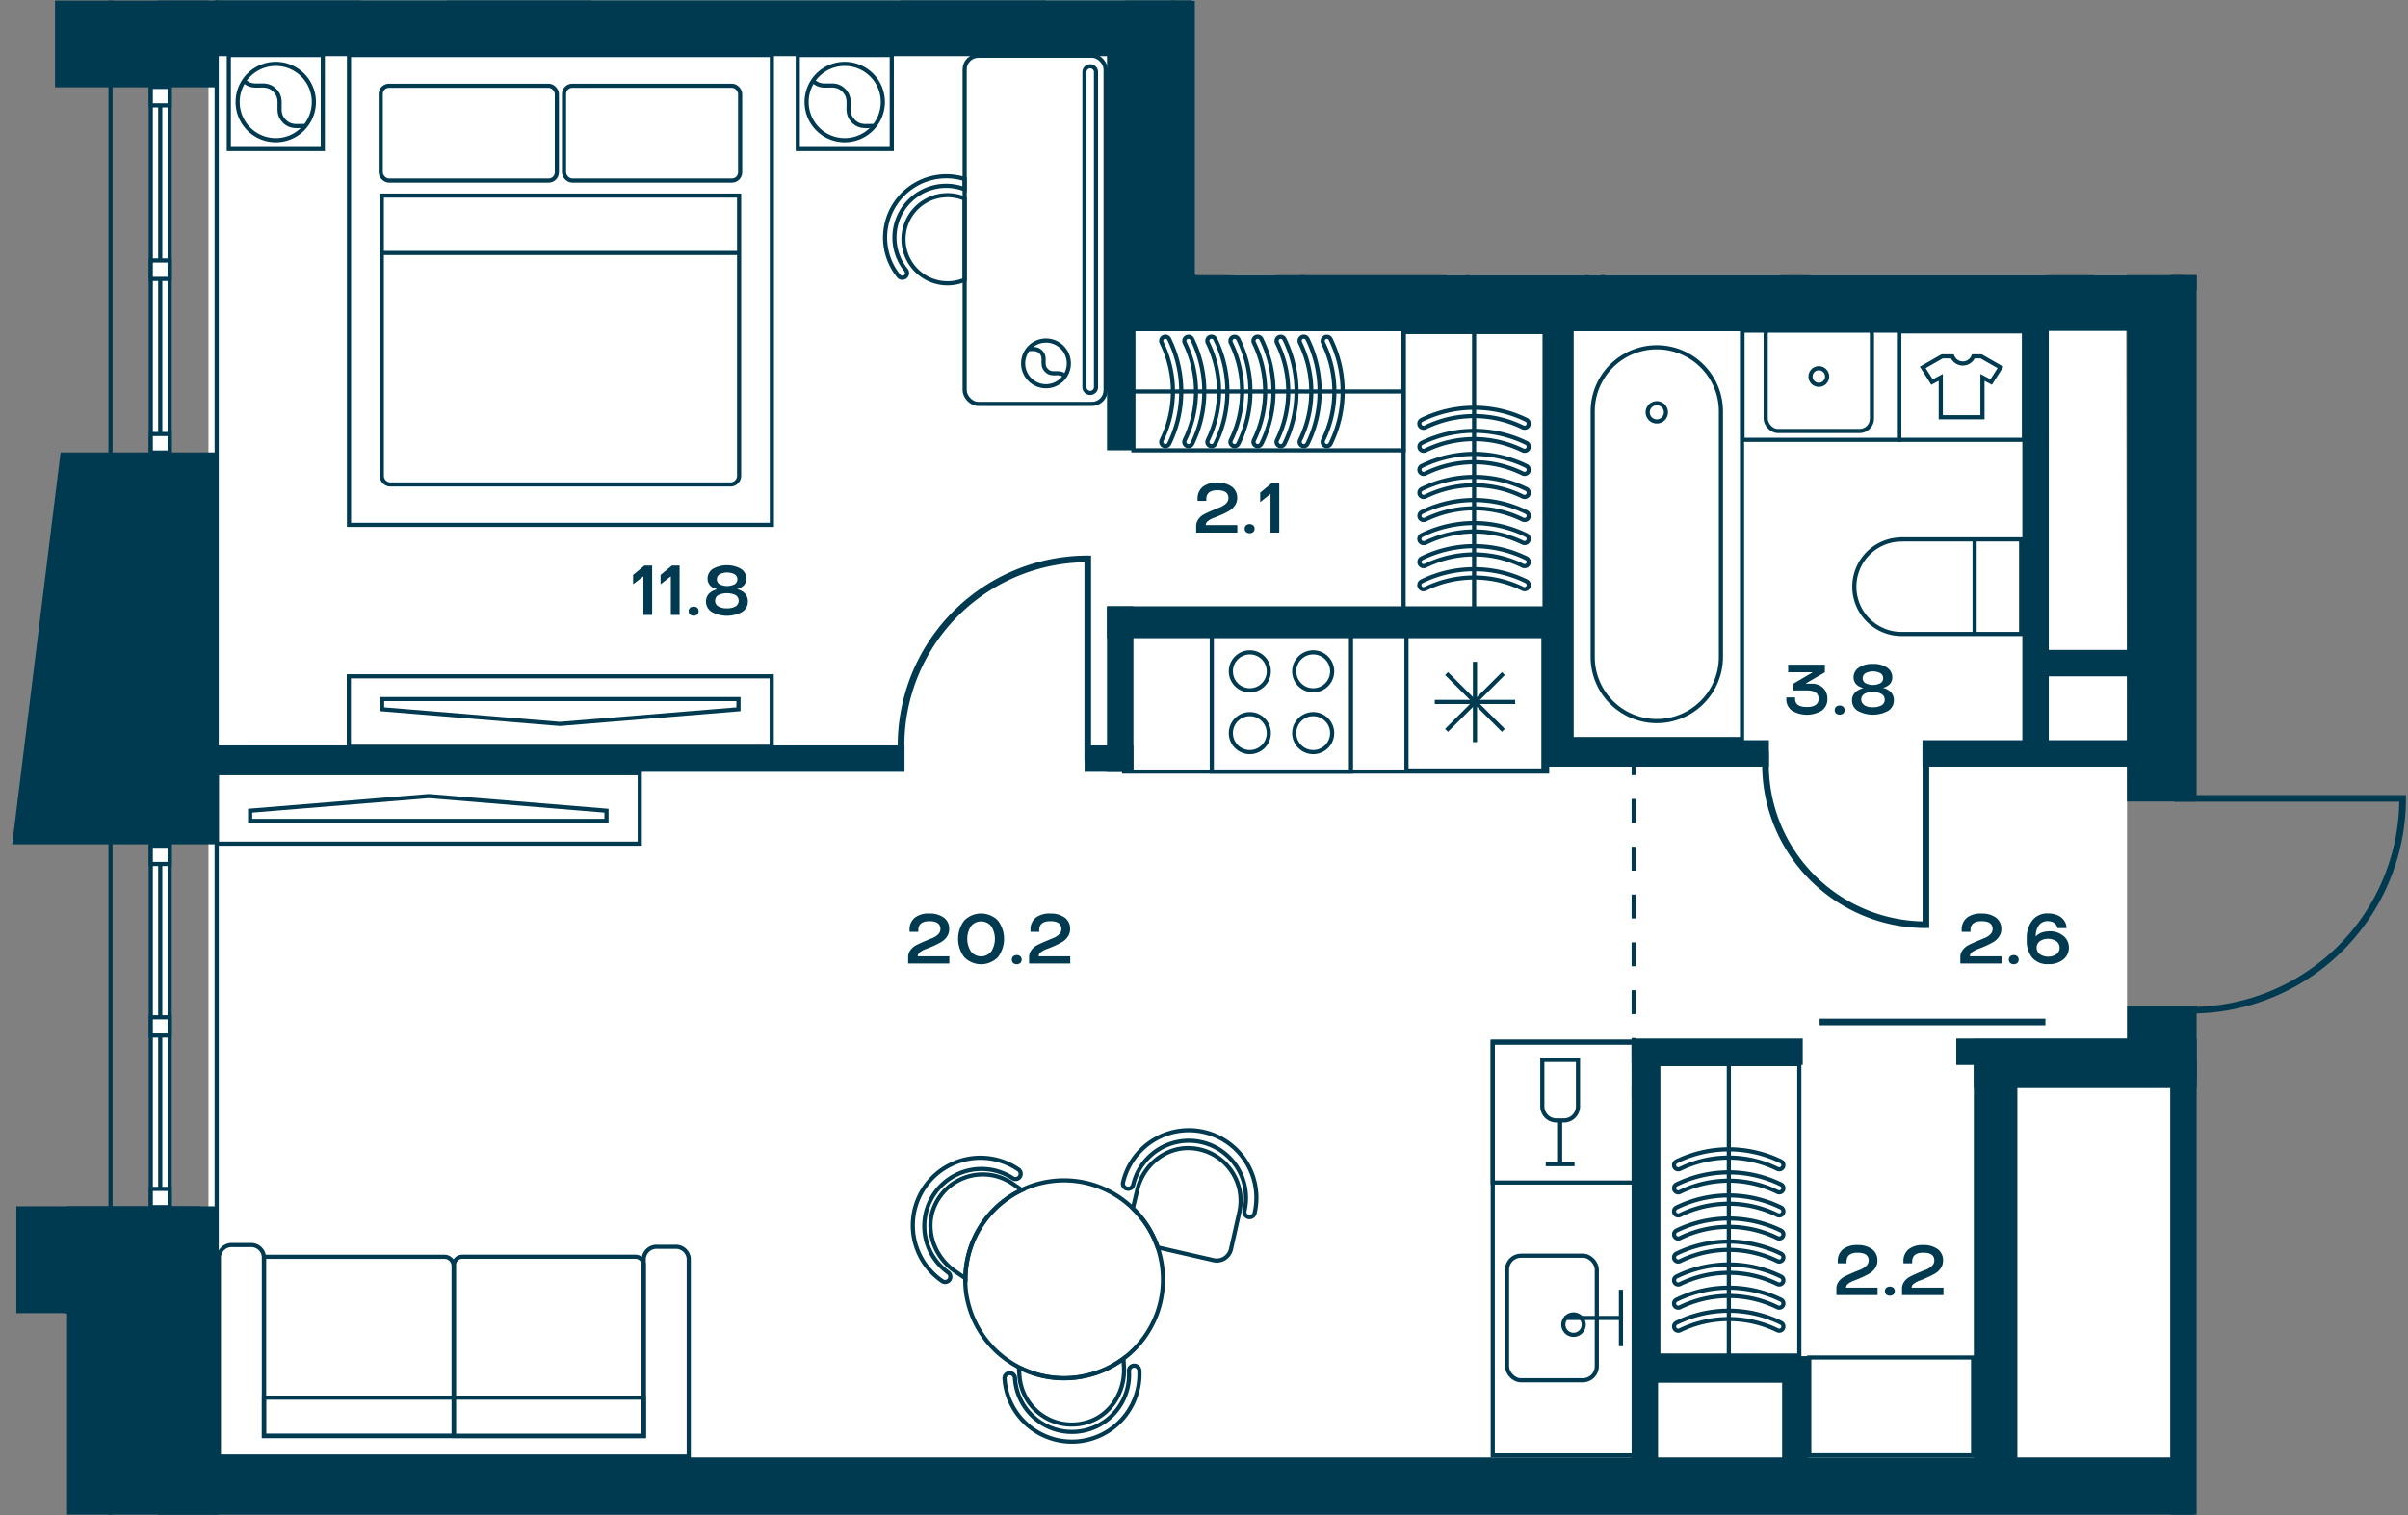 <svg id="Слой_1" data-name="Слой 1" xmlns="http://www.w3.org/2000/svg" xmlns:xlink="http://www.w3.org/1999/xlink" viewBox="0 0 581.1 365.67"><rect x="0" y="0" width="581.1" height="365.67" fill="#808080" stroke="none"/><defs><clipPath id="clip-path"><polygon points="0 0.14 0 316.91 15.65 316.91 15.65 365.53 581.1 365.53 581.1 66.41 288.4 66.41 288.4 0.14 0 0.14" fill="none"/></clipPath></defs><path d="M296.12,66.41,511.94,73l11.78-3V66.41ZM50.31.14v1.7H285.63V66.09l2.77.08V.14Z" fill="#fff"/><polygon points="50.31 0.54 50.31 357.35 222.37 357.35 286.49 357.35 490.16 357.35 490.16 358.32 527.35 358.32 527.35 253.82 513.29 242.75 513.29 193.44 513.06 67.44 287.56 67.44 287.56 0.54 50.31 0.54" fill="#fff"/><g clip-path="url(#clip-path)"><rect x="26.67" y="-441.75" width="1115.44" height="2194.74" fill="none" stroke="#003a50" stroke-miterlimit="10"/><polygon points="52.29 644.24 52.29 1730.04 1118.76 1730.04 1118.76 -417.3 52.29 -417.45 52.29 575.46 52.29 644.24" fill="none" stroke="#003a50" stroke-miterlimit="10"/></g><rect x="36.39" y="204.1" width="4.55" height="87.23" fill="#fff"/><rect x="36.39" y="204.1" width="4.55" height="87.23" fill="none" stroke="#003a50" stroke-miterlimit="10"/><line x1="38.67" y1="204.1" x2="38.67" y2="291.33" fill="none" stroke="#003a50" stroke-miterlimit="10"/><rect x="36.39" y="204.1" width="4.55" height="4.41" fill="#fff"/><rect x="36.39" y="204.1" width="4.55" height="4.41" fill="none" stroke="#003a50" stroke-miterlimit="10"/><rect x="36.39" y="286.93" width="4.55" height="4.4" fill="#fff"/><rect x="36.39" y="286.93" width="4.55" height="4.4" fill="none" stroke="#003a50" stroke-miterlimit="10"/><rect x="36.39" y="245.51" width="4.55" height="4.41" fill="#fff"/><rect x="36.39" y="245.51" width="4.55" height="4.41" fill="none" stroke="#003a50" stroke-miterlimit="10"/><rect x="36.39" y="20.97" width="4.55" height="88.23" fill="#fff"/><rect x="36.39" y="20.97" width="4.55" height="88.23" fill="none" stroke="#003a50" stroke-miterlimit="10"/><line x1="38.67" y1="20.97" x2="38.67" y2="109.2" fill="none" stroke="#003a50" stroke-miterlimit="10"/><rect x="36.39" y="20.97" width="4.55" height="4.45" fill="#fff"/><rect x="36.39" y="20.97" width="4.55" height="4.45" fill="none" stroke="#003a50" stroke-miterlimit="10"/><rect x="36.39" y="104.75" width="4.55" height="4.46" fill="#fff"/><rect x="36.39" y="104.75" width="4.55" height="4.46" fill="none" stroke="#003a50" stroke-miterlimit="10"/><rect x="36.39" y="62.86" width="4.55" height="4.45" fill="#fff"/><rect x="36.39" y="62.86" width="4.55" height="4.45" fill="none" stroke="#003a50" stroke-miterlimit="10"/><g clip-path="url(#clip-path)"><rect x="314.27" y="37.25" width="72.48" height="29.76" fill="none" stroke="#003a50" stroke-miterlimit="10"/></g><rect x="360.23" y="251.65" width="34.02" height="99.6" fill="none" stroke="#003a50" stroke-miterlimit="10"/><g clip-path="url(#clip-path)"><rect x="52.55" y="-34.04" width="230.49" height="34.52" fill="none" stroke="#003a50" stroke-miterlimit="10"/><rect x="386.79" y="-29.07" width="43.33" height="96.06" fill="none" stroke="#003a50" stroke-miterlimit="10"/><path d="M392.15,46.84V-8.92a15.94,15.94,0,0,1,15.94-15.93h.73A15.93,15.93,0,0,1,424.75-8.92V46.84a15.93,15.93,0,0,1-15.93,15.93h-.73A15.94,15.94,0,0,1,392.15,46.84Z" fill="none" stroke="#003a50" stroke-miterlimit="10"/><path d="M408.45,45.25a2.27,2.27,0,1,1-2.26,2.27A2.27,2.27,0,0,1,408.45,45.25Z" fill="none" stroke="#003a50" stroke-miterlimit="10"/></g><rect x="379.26" y="79.46" width="41.13" height="98.9" fill="none" stroke="#003a50" stroke-miterlimit="10"/><g clip-path="url(#clip-path)"><path d="M415.29,99.28v59.28a15.47,15.47,0,0,1-30.94,0V99.28a15.47,15.47,0,0,1,30.94,0Z" fill="none" stroke="#003a50" stroke-miterlimit="10"/><path d="M399.82,101.71a2.2,2.2,0,1,1,2.2-2.2A2.21,2.21,0,0,1,399.82,101.71Z" fill="none" stroke="#003a50" stroke-miterlimit="10"/><path d="M343.19,10.37H314.34V-12.42h28.85A11.4,11.4,0,0,1,354.59-1,11.4,11.4,0,0,1,343.19,10.37Z" fill="none" stroke="#003a50" stroke-miterlimit="10"/><path d="M458.89,130.17h28.85V153H458.89a11.4,11.4,0,1,1,0-22.8Z" fill="none" stroke="#003a50" stroke-miterlimit="10"/></g><line x1="476.51" y1="152.97" x2="476.51" y2="130.17" fill="none" stroke="#003a50" stroke-miterlimit="10"/><g clip-path="url(#clip-path)"><rect x="354.03" y="39.64" width="28.96" height="29.71" rx="3.36" fill="none" stroke="#003a50" stroke-miterlimit="10"/><circle cx="368.51" cy="54.49" r="2.27" transform="translate(255.69 409.52) rotate(-80.78)" fill="none" stroke="#003a50" stroke-miterlimit="10"/></g><rect x="420.5" y="79.81" width="37.82" height="26.34" fill="none" stroke="#003a50" stroke-miterlimit="10"/><g clip-path="url(#clip-path)"><rect x="426.1" y="77.71" width="25.64" height="26.31" rx="2.97" fill="none" stroke="#003a50" stroke-miterlimit="10"/><path d="M438.92,92.87a2,2,0,1,1,2-2A2,2,0,0,1,438.92,92.87Z" fill="none" stroke="#003a50" stroke-miterlimit="10"/><rect x="314.58" y="37.25" width="34.02" height="28.84" fill="none" stroke="#003a50" stroke-miterlimit="10"/><path d="M336.89,43.36h-2.11a3.07,3.07,0,0,1-5.72,0h-2.78l-5.29,3,2.53,4,2.38-1.27V60h11.37V49.11l2.38,1.27,2.52-4Z" fill="none" stroke="#003a50" stroke-miterlimit="10"/></g><rect x="458.31" y="79.99" width="30.12" height="26.16" fill="none" stroke="#003a50" stroke-miterlimit="10"/><g clip-path="url(#clip-path)"><path d="M478.08,86h-1.87a2.73,2.73,0,0,1-5.07,0h-2.46L464,88.67l2.23,3.53,2.12-1.12v9.62h10.06V91.08l2.11,1.12,2.24-3.53Z" fill="none" stroke="#003a50" stroke-miterlimit="10"/><rect x="108.23" y="-33.75" width="34.02" height="34.02" fill="none" stroke="#003a50" stroke-miterlimit="10"/><rect x="217.84" y="-33.75" width="34.02" height="34.02" fill="none" stroke="#003a50" stroke-miterlimit="10"/><rect x="52.57" y="-33.75" width="34.02" height="34.02" fill="none" stroke="#003a50" stroke-miterlimit="10"/></g><rect x="339.41" y="152.89" width="33.05" height="33.05" fill="none" stroke="#003a50" stroke-miterlimit="10"/><line x1="355.94" y1="179.11" x2="355.94" y2="159.72" fill="none" stroke="#003a50" stroke-miterlimit="10"/><line x1="365.64" y1="169.41" x2="346.24" y2="169.41" fill="none" stroke="#003a50" stroke-miterlimit="10"/><line x1="362.8" y1="176.27" x2="349.08" y2="162.56" fill="none" stroke="#003a50" stroke-miterlimit="10"/><line x1="362.8" y1="162.56" x2="349.08" y2="176.27" fill="none" stroke="#003a50" stroke-miterlimit="10"/><g clip-path="url(#clip-path)"><rect x="363.68" y="303.05" width="21.66" height="30.06" rx="3.36" fill="none" stroke="#003a50" stroke-miterlimit="10"/><circle cx="378.31" cy="318.08" r="2.46" transform="matrix(0.53, -0.85, 0.85, 0.53, -91.15, 472.67)" fill="none" stroke="#003a50" stroke-miterlimit="10"/></g><line x1="377.55" y1="318.08" x2="391.17" y2="318.08" fill="none" stroke="#003a50" stroke-miterlimit="10"/><line x1="391.17" y1="324.89" x2="391.17" y2="311.27" fill="none" stroke="#003a50" stroke-miterlimit="10"/><rect x="338.72" y="80.15" width="34.02" height="68.03" fill="none" stroke="#003a50" stroke-miterlimit="10"/><g clip-path="url(#clip-path)"><path d="M343.54,131.07a1,1,0,0,1-.44-1.91,28.77,28.77,0,0,1,25.26,0,1,1,0,0,1,.45,1.34,1,1,0,0,1-1.34.46A26.81,26.81,0,0,0,344,131,1,1,0,0,1,343.54,131.07Z" fill="none" stroke="#003a50" stroke-miterlimit="10"/><path d="M343.54,125.5a1,1,0,0,1-.44-1.9,28.77,28.77,0,0,1,25.26,0,1,1,0,0,1-.89,1.8,26.72,26.72,0,0,0-23.49,0A1,1,0,0,1,343.54,125.5Z" fill="none" stroke="#003a50" stroke-miterlimit="10"/><path d="M343.54,119.93a1,1,0,0,1-.9-.56,1,1,0,0,1,.46-1.34,28.77,28.77,0,0,1,25.26,0,1,1,0,0,1-.89,1.8,26.72,26.72,0,0,0-23.49,0A1,1,0,0,1,343.54,119.93Z" fill="none" stroke="#003a50" stroke-miterlimit="10"/><path d="M343.54,114.37a1,1,0,0,1-.44-1.9,28.77,28.77,0,0,1,25.26,0,1,1,0,0,1-.89,1.8,26.72,26.72,0,0,0-23.49,0A1,1,0,0,1,343.54,114.37Z" fill="none" stroke="#003a50" stroke-miterlimit="10"/><path d="M343.54,108.8a1,1,0,0,1-.9-.56,1,1,0,0,1,.46-1.34,28.77,28.77,0,0,1,25.26,0,1,1,0,0,1-.89,1.8,26.72,26.72,0,0,0-23.49,0A1,1,0,0,1,343.54,108.8Z" fill="none" stroke="#003a50" stroke-miterlimit="10"/><path d="M343.54,103.24a1,1,0,0,1-.44-1.91,28.77,28.77,0,0,1,25.26,0,1,1,0,0,1,.45,1.34,1,1,0,0,1-1.34.46,26.81,26.81,0,0,0-23.49,0A.87.87,0,0,1,343.54,103.24Z" fill="none" stroke="#003a50" stroke-miterlimit="10"/><path d="M343.54,136.63a1,1,0,0,1-.44-1.9,28.77,28.77,0,0,1,25.26,0,1,1,0,0,1-.89,1.8,26.72,26.72,0,0,0-23.49,0A1,1,0,0,1,343.54,136.63Z" fill="none" stroke="#003a50" stroke-miterlimit="10"/><path d="M343.54,142.2a1,1,0,0,1-.44-1.91,28.77,28.77,0,0,1,25.26,0,1,1,0,0,1,.45,1.34,1,1,0,0,1-1.34.46,26.81,26.81,0,0,0-23.49,0A1,1,0,0,1,343.54,142.2Z" fill="none" stroke="#003a50" stroke-miterlimit="10"/></g><line x1="355.73" y1="148.18" x2="355.73" y2="80.54" fill="none" stroke="#003a50" stroke-miterlimit="10"/><g clip-path="url(#clip-path)"><path d="M291.36,82.29a1,1,0,0,1,1.91-.44,28.77,28.77,0,0,1,0,25.26,1,1,0,0,1-1.34.46,1,1,0,0,1-.46-1.34,26.83,26.83,0,0,0,0-23.5A.87.87,0,0,1,291.36,82.29Z" fill="none" stroke="#003a50" stroke-miterlimit="10"/><path d="M296.93,82.29a1,1,0,0,1,.56-.9,1,1,0,0,1,1.34.46,28.77,28.77,0,0,1,0,25.26,1,1,0,1,1-1.8-.88,26.74,26.74,0,0,0,0-23.5A1,1,0,0,1,296.93,82.29Z" fill="none" stroke="#003a50" stroke-miterlimit="10"/><path d="M302.49,82.29a1,1,0,0,1,1.91-.44,28.77,28.77,0,0,1,0,25.26,1,1,0,0,1-1.34.46,1,1,0,0,1-.46-1.34,26.83,26.83,0,0,0,0-23.5A.87.87,0,0,1,302.49,82.29Z" fill="none" stroke="#003a50" stroke-miterlimit="10"/><path d="M308.06,82.29a1,1,0,0,1,.56-.9,1,1,0,0,1,1.34.46,28.77,28.77,0,0,1,0,25.26,1,1,0,1,1-1.8-.88,26.74,26.74,0,0,0,0-23.5A1,1,0,0,1,308.06,82.29Z" fill="none" stroke="#003a50" stroke-miterlimit="10"/><path d="M313.62,82.29a1,1,0,0,1,1.91-.44,28.77,28.77,0,0,1,0,25.26,1,1,0,0,1-1.34.46,1,1,0,0,1-.46-1.34,26.83,26.83,0,0,0,0-23.5A1,1,0,0,1,313.62,82.29Z" fill="none" stroke="#003a50" stroke-miterlimit="10"/><path d="M319.19,82.29a1,1,0,0,1,.56-.9,1,1,0,0,1,1.34.46,28.77,28.77,0,0,1,0,25.26,1,1,0,1,1-1.8-.88,26.74,26.74,0,0,0,0-23.5A1,1,0,0,1,319.19,82.29Z" fill="none" stroke="#003a50" stroke-miterlimit="10"/><path d="M285.8,82.29a1,1,0,0,1,1.9-.44,28.77,28.77,0,0,1,0,25.26,1,1,0,1,1-1.8-.88,26.74,26.74,0,0,0,0-23.5A1,1,0,0,1,285.8,82.29Z" fill="none" stroke="#003a50" stroke-miterlimit="10"/><path d="M280.23,82.29a1,1,0,0,1,1.91-.44,28.77,28.77,0,0,1,0,25.26,1,1,0,0,1-1.34.46,1,1,0,0,1-.46-1.34,26.83,26.83,0,0,0,0-23.5A.87.87,0,0,1,280.23,82.29Z" fill="none" stroke="#003a50" stroke-miterlimit="10"/></g><line x1="273.51" y1="94.48" x2="338.72" y2="94.48" fill="none" stroke="#003a50" stroke-miterlimit="10"/><rect x="273.51" y="79.46" width="65.21" height="29.22" fill="none" stroke="#003a50" stroke-miterlimit="10"/><g clip-path="url(#clip-path)"><rect x="437.07" y="35.03" width="56.47" height="30.8" fill="none" stroke="#003a50" stroke-miterlimit="10"/><path d="M452.57,39.4a.91.91,0,0,1,.5-.82.92.92,0,0,1,1.22.42,26.09,26.09,0,0,1,0,22.87.91.91,0,0,1-1.63-.8,24.22,24.22,0,0,0,0-21.27A.83.83,0,0,1,452.57,39.4Z" fill="none" stroke="#003a50" stroke-miterlimit="10"/><path d="M457.6,39.4a.91.91,0,0,1,1.73-.4,26.09,26.09,0,0,1,0,22.87.91.91,0,0,1-1.63-.8,24.22,24.22,0,0,0,0-21.27A.85.85,0,0,1,457.6,39.4Z" fill="none" stroke="#003a50" stroke-miterlimit="10"/><path d="M462.64,39.4a.91.91,0,0,1,1.73-.4,26.09,26.09,0,0,1,0,22.87.91.91,0,0,1-1.22.41.89.89,0,0,1-.41-1.21,24.31,24.31,0,0,0,0-21.27A.85.85,0,0,1,462.64,39.4Z" fill="none" stroke="#003a50" stroke-miterlimit="10"/><path d="M467.68,39.4a.91.91,0,0,1,1.73-.4,26.09,26.09,0,0,1,0,22.87.91.91,0,0,1-1.22.41.89.89,0,0,1-.41-1.21,24.31,24.31,0,0,0,0-21.27A.85.85,0,0,1,467.68,39.4Z" fill="none" stroke="#003a50" stroke-miterlimit="10"/><path d="M472.72,39.4a.91.91,0,0,1,1.73-.4,26.09,26.09,0,0,1,0,22.87.91.91,0,0,1-1.22.41.89.89,0,0,1-.41-1.21,24.31,24.31,0,0,0,0-21.27A.85.85,0,0,1,472.72,39.4Z" fill="none" stroke="#003a50" stroke-miterlimit="10"/><path d="M477.76,39.4a.92.92,0,0,1,.51-.82.9.9,0,0,1,1.21.42,26,26,0,0,1,0,22.87.9.9,0,1,1-1.62-.8,24.31,24.31,0,0,0,0-21.27A.85.85,0,0,1,477.76,39.4Z" fill="none" stroke="#003a50" stroke-miterlimit="10"/><path d="M447.53,39.4a.9.9,0,0,1,1.72-.4,26.09,26.09,0,0,1,0,22.87.91.91,0,0,1-1.63-.8,24.22,24.22,0,0,0,0-21.27A.83.83,0,0,1,447.53,39.4Z" fill="none" stroke="#003a50" stroke-miterlimit="10"/><path d="M442.49,39.4a.9.9,0,0,1,1.72-.4,26.09,26.09,0,0,1,0,22.87.91.91,0,0,1-1.63-.8,24.22,24.22,0,0,0,0-21.27A.83.83,0,0,1,442.49,39.4Z" fill="none" stroke="#003a50" stroke-miterlimit="10"/></g><rect x="400.19" y="256.81" width="34.02" height="70.33" fill="none" stroke="#003a50" stroke-miterlimit="10"/><rect x="436.61" y="327.62" width="39.54" height="23.61" fill="none" stroke="#003a50" stroke-miterlimit="10"/><rect x="292.43" y="152.62" width="33.59" height="33.59" fill="none" stroke="#003a50" stroke-miterlimit="10"/><g clip-path="url(#clip-path)"><circle cx="316.9" cy="176.93" r="4.58" fill="none" stroke="#003a50" stroke-miterlimit="10"/><circle cx="301.61" cy="176.93" r="4.58" fill="none" stroke="#003a50" stroke-miterlimit="10"/><circle cx="316.9" cy="162.02" r="4.58" fill="none" stroke="#003a50" stroke-miterlimit="10"/><circle cx="301.61" cy="162.02" r="4.58" fill="none" stroke="#003a50" stroke-miterlimit="10"/></g><rect x="84.18" y="163.22" width="102.05" height="17.01" fill="none" stroke="#003a50" stroke-miterlimit="10"/><polygon points="92.21 171.18 135.1 174.71 178.21 171.18 178.21 168.72 92.21 168.72 92.21 171.18" fill="none" stroke="#003a50" stroke-miterlimit="10"/><rect x="52.34" y="186.6" width="102.05" height="17.01" fill="none" stroke="#003a50" stroke-miterlimit="10"/><polygon points="146.36 195.65 103.47 192.12 60.36 195.65 60.36 198.1 146.36 198.1 146.36 195.65" fill="none" stroke="#003a50" stroke-miterlimit="10"/><rect x="271.27" y="152.62" width="102.08" height="33.59" fill="none" stroke="#003a50" stroke-miterlimit="10"/><g clip-path="url(#clip-path)"><path d="M301.27,293.71a1.25,1.25,0,0,1-.94-1.51A13.79,13.79,0,1,0,273.45,286a1.26,1.26,0,0,1-2.45-.57,16.3,16.3,0,0,1,31.78,7.29A1.27,1.27,0,0,1,301.27,293.71Z" fill="none" stroke="#003a50" stroke-miterlimit="10"/><path d="M246.1,284a1.25,1.25,0,0,1-1.75.33,13.79,13.79,0,0,0-15.52,22.79,1.26,1.26,0,0,1-1.42,2.08,16.3,16.3,0,0,1,18.36-26.95A1.26,1.26,0,0,1,246.1,284Z" fill="none" stroke="#003a50" stroke-miterlimit="10"/><path d="M243.6,331.39a1.27,1.27,0,0,1,1.33,1.18A13.78,13.78,0,0,0,272.45,331a1.26,1.26,0,1,1,2.51-.16,16.3,16.3,0,0,1-32.54,1.94A1.25,1.25,0,0,1,243.6,331.39Z" fill="none" stroke="#003a50" stroke-miterlimit="10"/><path d="M287.07,277.09a12.69,12.69,0,0,1,12,15.48l-2,8.88a3.53,3.53,0,0,1-4.24,2.68l-13.44-3.08a23.73,23.73,0,0,0-6-9.44l1-4.2C275.67,281.45,281,276.89,287.07,277.09Z" fill="none" stroke="#003a50" stroke-miterlimit="10"/><path d="M244.27,285.61l2.32,1.6A23.81,23.81,0,0,0,233,308.53l-2.52-1.72c-5-3.44-7.4-10-5-15.64A12.7,12.7,0,0,1,244.27,285.61Z" fill="none" stroke="#003a50" stroke-miterlimit="10"/><path d="M271.11,327.89l.12,2c.36,6.12-3.4,12-9.32,13.48A12.66,12.66,0,0,1,246,331.85l-.12-1.84a23.93,23.93,0,0,0,16.64,1.92A23.5,23.5,0,0,0,271.11,327.89Z" fill="none" stroke="#003a50" stroke-miterlimit="10"/><path d="M273.35,291.61a23.73,23.73,0,0,1,6,9.44,16.51,16.51,0,0,1,.6,2,23.85,23.85,0,0,1-8.84,24.84,23.5,23.5,0,0,1-8.56,4,23.87,23.87,0,0,1-28.92-17.4,22.12,22.12,0,0,1-.68-6,23.81,23.81,0,0,1,13.64-21.32,22.85,22.85,0,0,1,4.48-1.6A23.8,23.8,0,0,1,273.35,291.61Z" fill="none" stroke="#003a50" stroke-miterlimit="10"/><path d="M109.47,305.52v41H63.7V303.31h43.55A2.22,2.22,0,0,1,109.47,305.52Z" fill="none" stroke="#003a50" stroke-miterlimit="10"/><path d="M155.34,305.3v41.26H109.56V305.3a2,2,0,0,1,2-2h41.8A2,2,0,0,1,155.34,305.3Z" fill="none" stroke="#003a50" stroke-miterlimit="10"/><path d="M63.7,303.31a3.11,3.11,0,0,0-3.33-2.83H56.15a3.11,3.11,0,0,0-3.33,2.83v48.2H166.21V303.74a3.12,3.12,0,0,0-3.33-2.84h-4.22a3.11,3.11,0,0,0-3.32,2.84v42.82H63.7Z" fill="none" stroke="#003a50" stroke-miterlimit="10"/></g><rect x="63.7" y="337.31" width="91.64" height="9.25" fill="none" stroke="#003a50" stroke-miterlimit="10"/><rect x="55.22" y="13.28" width="22.68" height="22.68" fill="none" stroke="#003a50" stroke-miterlimit="10"/><g clip-path="url(#clip-path)"><path d="M73.06,31.12a9.2,9.2,0,1,1,0-13A9.22,9.22,0,0,1,73.06,31.12Z" fill="none" stroke="#003a50" stroke-miterlimit="10"/><path d="M73.68,30.42c-1.69-.16-3.41.49-5.06-1.17-2.44-2.43.14-5-2.3-7.45s-5,.14-7.46-2.3" fill="none" stroke="#003a50" stroke-miterlimit="10"/></g><rect x="192.52" y="13.28" width="22.68" height="22.68" fill="none" stroke="#003a50" stroke-miterlimit="10"/><g clip-path="url(#clip-path)"><path d="M210.36,31.12a9.2,9.2,0,1,1,0-13A9.21,9.21,0,0,1,210.36,31.12Z" fill="none" stroke="#003a50" stroke-miterlimit="10"/><path d="M211,30.42c-1.69-.16-3.41.49-5.06-1.17-2.44-2.43.14-5-2.3-7.45s-5,.14-7.46-2.3" fill="none" stroke="#003a50" stroke-miterlimit="10"/></g><rect x="84.22" y="13.28" width="102.05" height="113.39" fill="none" stroke="#003a50" stroke-miterlimit="10"/><g clip-path="url(#clip-path)"><path d="M176.27,116.92H94.22a2.08,2.08,0,0,1-2.08-2.08V47.2h86.22v67.64A2.09,2.09,0,0,1,176.27,116.92Z" fill="none" stroke="#003a50" stroke-miterlimit="10"/><rect x="91.88" y="20.7" width="42.5" height="22.88" rx="1.98" fill="none" stroke="#003a50" stroke-miterlimit="10"/><rect x="136.11" y="20.7" width="42.5" height="22.88" rx="1.98" fill="none" stroke="#003a50" stroke-miterlimit="10"/></g><line x1="178.61" y1="61.05" x2="91.88" y2="61.05" fill="none" stroke="#003a50" stroke-miterlimit="10"/><g clip-path="url(#clip-path)"><path d="M405,310a1,1,0,0,1-.9-.56,1,1,0,0,1,.45-1.35,28.77,28.77,0,0,1,25.26,0,1,1,0,0,1,.46,1.34,1,1,0,0,1-1.34.46,26.81,26.81,0,0,0-23.49,0A1,1,0,0,1,405,310Z" fill="none" stroke="#003a50" stroke-miterlimit="10"/><path d="M405,304.46a1,1,0,0,1-.45-1.9,28.77,28.77,0,0,1,25.26,0,1,1,0,0,1-.88,1.8,26.72,26.72,0,0,0-23.49,0A1,1,0,0,1,405,304.46Z" fill="none" stroke="#003a50" stroke-miterlimit="10"/><path d="M405,298.9a1,1,0,0,1-.9-.56,1,1,0,0,1,.45-1.35,28.77,28.77,0,0,1,25.26,0,1,1,0,0,1,.46,1.34,1,1,0,0,1-1.34.46,26.81,26.81,0,0,0-23.49,0A1,1,0,0,1,405,298.9Z" fill="none" stroke="#003a50" stroke-miterlimit="10"/><path d="M405,293.33a1,1,0,0,1-.45-1.9,28.77,28.77,0,0,1,25.26,0,1,1,0,0,1-.88,1.8,26.72,26.72,0,0,0-23.49,0A1,1,0,0,1,405,293.33Z" fill="none" stroke="#003a50" stroke-miterlimit="10"/><path d="M405,287.77a1,1,0,0,1-.9-.56,1,1,0,0,1,.45-1.35,28.77,28.77,0,0,1,25.26,0,1,1,0,0,1,.46,1.34,1,1,0,0,1-1.34.46,26.81,26.81,0,0,0-23.49,0A1,1,0,0,1,405,287.77Z" fill="none" stroke="#003a50" stroke-miterlimit="10"/><path d="M405,282.2a1,1,0,0,1-.45-1.9,28.77,28.77,0,0,1,25.26,0,1,1,0,0,1-.88,1.8,26.72,26.72,0,0,0-23.49,0A1,1,0,0,1,405,282.2Z" fill="none" stroke="#003a50" stroke-miterlimit="10"/><path d="M405,315.59a1,1,0,0,1-.45-1.9,28.77,28.77,0,0,1,25.26,0,1,1,0,0,1-.88,1.8,26.72,26.72,0,0,0-23.49,0A1,1,0,0,1,405,315.59Z" fill="none" stroke="#003a50" stroke-miterlimit="10"/><path d="M405,321.16a1,1,0,0,1-.9-.56,1,1,0,0,1,.45-1.35,28.77,28.77,0,0,1,25.26,0,1,1,0,0,1,.46,1.34,1,1,0,0,1-1.34.46,26.81,26.81,0,0,0-23.49,0A.9.9,0,0,1,405,321.16Z" fill="none" stroke="#003a50" stroke-miterlimit="10"/></g><line x1="417.2" y1="327.14" x2="417.2" y2="256.81" fill="none" stroke="#003a50" stroke-miterlimit="10"/><g clip-path="url(#clip-path)"><path d="M232.79,43.23a14.78,14.78,0,0,0-15.93,23.38,1.14,1.14,0,1,0,1.78-1.43,12.47,12.47,0,0,1,14.15-19.5Z" fill="none" stroke="#003a50" stroke-miterlimit="10"/><rect x="232.79" y="13.45" width="34.02" height="84.03" rx="3.31" fill="none" stroke="#003a50" stroke-miterlimit="10"/><path d="M263.1,16a1.4,1.4,0,0,0-1.4,1.4V93.54a1.4,1.4,0,0,0,2.79,0V17.4A1.4,1.4,0,0,0,263.1,16" fill="none" stroke="#003a50" stroke-miterlimit="10"/><path d="M248.52,83.81a5.51,5.51,0,1,1,0,7.79A5.51,5.51,0,0,1,248.52,83.81Z" fill="none" stroke="#003a50" stroke-miterlimit="10"/><path d="M248.15,84.22c1,.1,2-.28,3,.7,1.46,1.46-.08,3,1.38,4.47s3-.08,4.47,1.38" fill="none" stroke="#003a50" stroke-miterlimit="10"/><path d="M232.79,47.94a10.63,10.63,0,1,0,0,19.59Z" fill="none" stroke="#003a50" stroke-miterlimit="10"/></g><rect x="360.22" y="251.37" width="34.02" height="34.02" fill="none" stroke="#003a50" stroke-miterlimit="10"/><line x1="376.49" y1="270.4" x2="376.49" y2="280.96" fill="none" stroke="#003a50" stroke-miterlimit="10"/><g clip-path="url(#clip-path)"><path d="M377.4,270.4h-1.82a3.4,3.4,0,0,1-3.39-3.4V255.8h8.61V267A3.4,3.4,0,0,1,377.4,270.4Z" fill="none" stroke="#003a50" stroke-miterlimit="10"/></g><line x1="373.02" y1="280.96" x2="379.97" y2="280.96" fill="none" stroke="#003a50" stroke-miterlimit="10"/><g clip-path="url(#clip-path)"><path d="M426.05,181.39v3.07a38.71,38.71,0,0,0,38.71,38.72V181.39" fill="none" stroke="#003a50" stroke-miterlimit="10" stroke-width="1.6"/><path d="M217.44,183.52v-3.58a45.05,45.05,0,0,1,45.06-45.06v48.64" fill="none" stroke="#003a50" stroke-miterlimit="10" stroke-width="1.6"/><path d="M524.61,243.8h4.07a51.12,51.12,0,0,0,51.12-51.12H524.61" fill="none" stroke="#003a50" stroke-miterlimit="10" stroke-width="1.6"/><line x1="493.6" y1="246.64" x2="439.11" y2="246.64" fill="none" stroke="#003a50" stroke-miterlimit="10" stroke-width="1.6"/><rect x="13.28" y="-73.49" width="39" height="94.57" fill="#003a50"/><rect x="16.19" y="291.12" width="36.1" height="97.19" fill="#003a50"/><rect x="3.95" y="291.12" width="44.33" height="25.9" fill="#003a50"/><rect x="38.12" y="351.75" width="491.33" height="13.79" fill="#003a50"/><rect x="38.12" y="-0.25" width="249.5" height="13.79" fill="#003a50"/><rect x="277.78" y="66.09" width="249.5" height="13.79" fill="#003a50"/><rect x="513.28" y="65.89" width="16.81" height="127.55" fill="#003a50"/><rect x="513.28" y="242.75" width="16.81" height="17.72" fill="#003a50"/><rect x="476.33" y="250.75" width="53.77" height="11.84" fill="#003a50"/><rect x="476.33" y="256.67" width="10.5" height="98.45" fill="#003a50"/><rect x="493.79" y="-33.27" width="11.67" height="106.25" fill="#003a50"/><rect x="271.52" y="-0.25" width="16.1" height="80.12" fill="#003a50"/><polygon points="52.28 203.75 52.28 109.18 14.62 109.18 2.95 203.75 52.28 203.75" fill="#003a50" fill-rule="evenodd"/><rect x="307.68" y="-28.78" width="6.38" height="99.52" fill="#003a50"/><rect x="267.14" y="6.65" width="6.38" height="102.03" fill="#003a50"/><rect x="267.14" y="146.32" width="6.38" height="39.96" fill="#003a50"/><rect x="430.44" y="-28.78" width="6.38" height="99.52" fill="#003a50"/><rect x="282.68" y="-28.78" width="6.38" height="99.52" fill="#003a50"/><rect x="523.72" y="255.91" width="6.38" height="132.4" fill="#003a50"/><rect x="393.74" y="251.61" width="6.38" height="106.7" fill="#003a50"/><rect x="523.72" y="-37.26" width="6.38" height="107.23" fill="#003a50"/><rect x="373.36" y="178.64" width="53.52" height="6.38" fill="#003a50"/><rect x="372.77" y="75.7" width="6.38" height="108.39" fill="#003a50"/><rect x="463.93" y="178.64" width="63.43" height="6.38" fill="#003a50"/><rect x="393.74" y="250.64" width="41.3" height="6.38" fill="#003a50"/><rect x="396.08" y="327.33" width="40.36" height="6.38" fill="#003a50"/><rect x="430.06" y="327.33" width="6.38" height="25.8" fill="#003a50"/><rect x="472.09" y="250.64" width="55.26" height="6.38" fill="#003a50"/><rect x="490.15" y="156.85" width="29.83" height="6.38" fill="#003a50"/><rect x="488.03" y="76.95" width="6.38" height="104.88" fill="#003a50"/><rect x="42.52" y="179.9" width="175.76" height="6.38" fill="#003a50"/><rect x="261.74" y="179.9" width="11.77" height="6.38" fill="#003a50"/><rect x="267.14" y="146.32" width="109.8" height="7.69" fill="#003a50"/><line x1="394.24" y1="264.88" x2="394.24" y2="262.04" fill="none" stroke="#003a50" stroke-miterlimit="10"/><line x1="394.24" y1="256.28" x2="394.24" y2="189.95" fill="none" stroke="#003a50" stroke-miterlimit="10" stroke-dasharray="5.77 5.77"/><line x1="394.24" y1="187.07" x2="394.24" y2="184.24" fill="none" stroke="#003a50" stroke-miterlimit="10"/></g><g clip-path="url(#clip-path)"><path d="M465.66,10.13l-2.48,1.95V9.84l2.73-2.27h1.86V19.48h-2.11Z" fill="#003a50"/><path d="M470.29,19.35a1,1,0,0,1-.32-.81,1.06,1.06,0,0,1,.32-.8,1.25,1.25,0,0,1,.88-.3,1.22,1.22,0,0,1,.86.3,1,1,0,0,1,.32.8,1,1,0,0,1-.32.81,1.22,1.22,0,0,1-.86.3A1.25,1.25,0,0,1,470.29,19.35Z" fill="#003a50"/><path d="M482.88,18.72a7.73,7.73,0,0,1-7.37,0,3,3,0,0,1-1.37-2.56A2.7,2.7,0,0,1,474.4,15a2.41,2.41,0,0,1,.65-.86,4.14,4.14,0,0,1,1.4-.77l.26-.07V13.2a3,3,0,0,1-.77-.29,2.61,2.61,0,0,1-.66-.44,2.2,2.2,0,0,1-.54-.75,2.42,2.42,0,0,1-.23-1,2.82,2.82,0,0,1,1.26-2.39,5.81,5.81,0,0,1,3.42-.89,5.89,5.89,0,0,1,3.43.89,2.84,2.84,0,0,1,1.25,2.39,2.58,2.58,0,0,1-.22,1,2,2,0,0,1-.56.74,3.42,3.42,0,0,1-1.19.68l-.23,0v.09l.29.07c.09,0,.3.12.62.27a4.09,4.09,0,0,1,.77.5A2.71,2.71,0,0,1,484,15a2.52,2.52,0,0,1,.28,1.19A3,3,0,0,1,482.88,18.72Zm-5.79-1.36a3.75,3.75,0,0,0,2.1.49,3.84,3.84,0,0,0,2.1-.48,1.59,1.59,0,0,0,0-2.69,4.93,4.93,0,0,0-4.2,0,1.58,1.58,0,0,0,0,2.68Zm-.37-6.51a1.37,1.37,0,0,0,.65,1.19A4.07,4.07,0,0,0,481,12a1.42,1.42,0,0,0,0-2.39,3.94,3.94,0,0,0-3.62,0A1.36,1.36,0,0,0,476.72,10.85Z" fill="#003a50"/><path d="M362.08,9.42h-5.82V7.57h8.86V9.42l-4.52,2.65v.06h1.28a3.87,3.87,0,0,1,2.79,1,3.5,3.5,0,0,1,1.05,2.66,3.32,3.32,0,0,1-1.33,2.82,6.93,6.93,0,0,1-7.24,0,3.35,3.35,0,0,1-1.33-2.85v-.33h2.11v.33c0,1.36.95,2,2.84,2s2.84-.66,2.84-2-.94-2-2.84-2h-3.26V12.17l4.57-2.69Z" fill="#003a50"/><path d="M367.82,19.35a1,1,0,0,1-.32-.81,1.06,1.06,0,0,1,.32-.8,1.41,1.41,0,0,1,1.74,0,1.06,1.06,0,0,1,.32.8,1,1,0,0,1-.32.81,1.41,1.41,0,0,1-1.74,0Z" fill="#003a50"/><path d="M380.4,18.72a7.71,7.71,0,0,1-7.36,0,2.94,2.94,0,0,1-1.37-2.56,2.56,2.56,0,0,1,.26-1.16,2.41,2.41,0,0,1,.65-.86,4.05,4.05,0,0,1,1.4-.77l.25-.07V13.2a3.05,3.05,0,0,1-.76-.29,2.61,2.61,0,0,1-.66-.44,2.2,2.2,0,0,1-.54-.75,2.42,2.42,0,0,1-.23-1A2.82,2.82,0,0,1,373.3,8.3a5.81,5.81,0,0,1,3.42-.89,5.89,5.89,0,0,1,3.43.89,2.83,2.83,0,0,1,1.24,2.39,2.43,2.43,0,0,1-.22,1,1.87,1.87,0,0,1-.55.74,3.54,3.54,0,0,1-1.2.68l-.22,0v.09l.28.07a6.14,6.14,0,0,1,.63.27,4.45,4.45,0,0,1,.77.5,2.88,2.88,0,0,1,.61.83,2.64,2.64,0,0,1,.28,1.19A3,3,0,0,1,380.4,18.72Zm-5.78-1.36a3.7,3.7,0,0,0,2.1.49,3.86,3.86,0,0,0,2.1-.48,1.59,1.59,0,0,0,0-2.69,4.93,4.93,0,0,0-4.2,0,1.58,1.58,0,0,0,0,2.68Zm-.37-6.51a1.36,1.36,0,0,0,.64,1.19,4.09,4.09,0,0,0,3.65,0,1.36,1.36,0,0,0,.64-1.19,1.38,1.38,0,0,0-.65-1.2,3.94,3.94,0,0,0-3.62,0A1.36,1.36,0,0,0,374.25,10.85Z" fill="#003a50"/><path d="M155.27,139.09,152.78,141v-2.25l2.73-2.26h1.87v11.91h-2.11Z" fill="#003a50"/><path d="M161.89,139.09,159.41,141v-2.25l2.73-2.26H164v11.91h-2.11Z" fill="#003a50"/><path d="M166.53,148.3a1,1,0,0,1-.33-.8,1,1,0,0,1,.33-.81,1.4,1.4,0,0,1,1.73,0,1,1,0,0,1,.33.81,1,1,0,0,1-.33.8,1.4,1.4,0,0,1-1.73,0Z" fill="#003a50"/><path d="M179.11,147.67a7.73,7.73,0,0,1-7.37,0,2.93,2.93,0,0,1-1.37-2.55,2.71,2.71,0,0,1,.26-1.17,2.29,2.29,0,0,1,.66-.85,3.86,3.86,0,0,1,1.39-.77l.26-.07v-.09a3.57,3.57,0,0,1-.77-.29,2.91,2.91,0,0,1-.66-.44,2.35,2.35,0,0,1-.54-.76,2.38,2.38,0,0,1-.22-1,2.79,2.79,0,0,1,1.25-2.38,7,7,0,0,1,6.85,0,2.83,2.83,0,0,1,1.25,2.38,2.58,2.58,0,0,1-.22,1,1.85,1.85,0,0,1-.56.75,3.59,3.59,0,0,1-1.19.68l-.23,0v.09a1.79,1.79,0,0,1,.29.07,4,4,0,0,1,.62.26,4.28,4.28,0,0,1,.77.51,2.67,2.67,0,0,1,.89,2A2.94,2.94,0,0,1,179.11,147.67Zm-5.79-1.35a3.84,3.84,0,0,0,2.1.48,3.94,3.94,0,0,0,2.1-.47,1.6,1.6,0,0,0,0-2.7,4.93,4.93,0,0,0-4.2,0,1.53,1.53,0,0,0-.74,1.35A1.51,1.51,0,0,0,173.32,146.32ZM173,139.8a1.37,1.37,0,0,0,.65,1.19,4,4,0,0,0,3.64,0,1.42,1.42,0,0,0,0-2.39,3.94,3.94,0,0,0-3.62,0A1.36,1.36,0,0,0,173,139.8Z" fill="#003a50"/><path d="M437.34,162.25h-5.82v-1.84h8.86v1.84l-4.52,2.65V165h1.28a3.86,3.86,0,0,1,2.79,1,3.52,3.52,0,0,1,1.05,2.67,3.32,3.32,0,0,1-1.33,2.82,7,7,0,0,1-7.24,0,3.36,3.36,0,0,1-1.33-2.86v-.32h2.11v.32c0,1.36.95,2,2.84,2s2.84-.67,2.84-2-.95-2-2.84-2h-3.26V165l4.57-2.68Z" fill="#003a50"/><path d="M443.08,172.18a1,1,0,0,1-.32-.8,1.07,1.07,0,0,1,.32-.81,1.41,1.41,0,0,1,1.74,0,1.07,1.07,0,0,1,.32.81,1,1,0,0,1-.32.8,1.41,1.41,0,0,1-1.74,0Z" fill="#003a50"/><path d="M455.66,171.55a7.71,7.71,0,0,1-7.36,0,2.91,2.91,0,0,1-1.37-2.55,2.57,2.57,0,0,1,.26-1.17,2.37,2.37,0,0,1,.65-.85,3.74,3.74,0,0,1,1.4-.77l.25-.07V166a3.51,3.51,0,0,1-.76-.29,2.91,2.91,0,0,1-.66-.44,2.21,2.21,0,0,1-.54-.76,2.39,2.39,0,0,1-.23-1,2.8,2.8,0,0,1,1.26-2.38,5.74,5.74,0,0,1,3.42-.9,5.81,5.81,0,0,1,3.43.9,2.82,2.82,0,0,1,1.24,2.38,2.43,2.43,0,0,1-.22,1,1.83,1.83,0,0,1-.55.75,3.72,3.72,0,0,1-1.2.68l-.22,0v.09l.28.07a4,4,0,0,1,.63.26,5.14,5.14,0,0,1,.77.51,2.77,2.77,0,0,1,.89,2A3,3,0,0,1,455.66,171.55Zm-5.78-1.35a3.79,3.79,0,0,0,2.1.48,4,4,0,0,0,2.1-.47,1.53,1.53,0,0,0,.74-1.35,1.51,1.51,0,0,0-.74-1.35A4,4,0,0,0,452,167a3.94,3.94,0,0,0-2.1.47,1.59,1.59,0,0,0,0,2.69Zm-.37-6.52a1.36,1.36,0,0,0,.64,1.19,4,4,0,0,0,3.65,0,1.36,1.36,0,0,0,.64-1.19,1.38,1.38,0,0,0-.65-1.2,3.94,3.94,0,0,0-3.62,0A1.36,1.36,0,0,0,449.51,163.68Z" fill="#003a50"/><path d="M483,232.54h-9.93V231a2.74,2.74,0,0,1,.58-1.74,4,4,0,0,1,1.44-1.2c.5-.25,1.13-.54,1.87-.86l1.88-.78a4.21,4.21,0,0,0,1.45-.91,1.8,1.8,0,0,0,.57-1.3q0-1.89-2.67-1.89t-2.67,2.16v.41H473.4v-.41a3.62,3.62,0,0,1,1.26-3,5.38,5.38,0,0,1,3.51-1,5.66,5.66,0,0,1,3.52,1,3.3,3.3,0,0,1,1.27,2.75,3.14,3.14,0,0,1-.56,1.83,4.29,4.29,0,0,1-1.4,1.31c-.6.34-1.21.65-1.84.93s-1.23.52-1.82.74a5.18,5.18,0,0,0-1.41.75,1.23,1.23,0,0,0-.56,1H483Z" fill="#003a50"/><path d="M485.09,232.41a1.17,1.17,0,0,1,0-1.61,1.41,1.41,0,0,1,1.74,0,1.17,1.17,0,0,1,0,1.61,1.41,1.41,0,0,1-1.74,0Z" fill="#003a50"/><path d="M498.71,224H496.5s0-.07,0-.18a2.94,2.94,0,0,0-.22-.44,2.69,2.69,0,0,0-.39-.5,1.9,1.9,0,0,0-.71-.41,3.19,3.19,0,0,0-1-.16,2.51,2.51,0,0,0-2.15,1,4.41,4.41,0,0,0-.76,2.68h.06a1.79,1.79,0,0,1,.44-.43,4.76,4.76,0,0,1,.6-.36,4.33,4.33,0,0,1,1-.31,6.06,6.06,0,0,1,1.21-.13,5,5,0,0,1,3.37,1.12,3.51,3.51,0,0,1,1.31,2.8,3.59,3.59,0,0,1-1.36,2.9,5.54,5.54,0,0,1-3.61,1.11,4.81,4.81,0,0,1-3.87-1.55,6.36,6.36,0,0,1-1.32-4.27v-.4a6.83,6.83,0,0,1,1.32-4.31,4.52,4.52,0,0,1,3.8-1.71,5.66,5.66,0,0,1,2.13.37,3.84,3.84,0,0,1,1.44.94A3.43,3.43,0,0,1,498.71,224Zm-2.51,3.14a3.65,3.65,0,0,0-3.95,0,2,2,0,0,0,0,3.15,3.63,3.63,0,0,0,4,0,1.85,1.85,0,0,0,.77-1.57A1.88,1.88,0,0,0,496.2,227.13Z" fill="#003a50"/><path d="M453.09,312.55h-9.93V311a2.79,2.79,0,0,1,.58-1.75,3.87,3.87,0,0,1,1.44-1.19c.5-.26,1.13-.55,1.87-.87s1.33-.55,1.88-.77a4.36,4.36,0,0,0,1.45-.91,1.82,1.82,0,0,0,.57-1.31c0-1.25-.89-1.88-2.67-1.88s-2.67.72-2.67,2.16v.4H443.5v-.4a3.62,3.62,0,0,1,1.26-3,5.44,5.44,0,0,1,3.51-1,5.73,5.73,0,0,1,3.52,1,3.31,3.31,0,0,1,1.27,2.75,3.17,3.17,0,0,1-.56,1.84,4.26,4.26,0,0,1-1.4,1.3,18.66,18.66,0,0,1-1.84.93c-.62.28-1.23.53-1.82.75a5.18,5.18,0,0,0-1.41.75,1.23,1.23,0,0,0-.56.95h7.62Z" fill="#003a50"/><path d="M455.19,312.41a1,1,0,0,1-.32-.8,1.07,1.07,0,0,1,.32-.81,1.41,1.41,0,0,1,1.74,0,1.07,1.07,0,0,1,.32.81,1,1,0,0,1-.32.8,1.41,1.41,0,0,1-1.74,0Z" fill="#003a50"/><path d="M469,312.55H459V311a2.79,2.79,0,0,1,.58-1.75,3.87,3.87,0,0,1,1.44-1.19c.5-.26,1.12-.55,1.87-.87s1.32-.55,1.88-.77a4.22,4.22,0,0,0,1.44-.91,1.8,1.8,0,0,0,.58-1.31c0-1.25-.89-1.88-2.67-1.88s-2.67.72-2.67,2.16v.4h-2.11v-.4a3.62,3.62,0,0,1,1.26-3,5.44,5.44,0,0,1,3.51-1,5.73,5.73,0,0,1,3.52,1,3.31,3.31,0,0,1,1.27,2.75,3.17,3.17,0,0,1-.56,1.84,4.36,4.36,0,0,1-1.4,1.3,18.66,18.66,0,0,1-1.84.93q-.93.42-1.83.75a5.26,5.26,0,0,0-1.4.75,1.2,1.2,0,0,0-.56.95H469Z" fill="#003a50"/><path d="M229.1,232.54h-9.94V231a2.8,2.8,0,0,1,.58-1.74,4.12,4.12,0,0,1,1.45-1.2c.5-.25,1.12-.54,1.87-.86s1.32-.56,1.87-.78a4.12,4.12,0,0,0,1.45-.91,1.8,1.8,0,0,0,.57-1.3c0-1.26-.89-1.89-2.66-1.89s-2.68.72-2.68,2.16v.41H219.5v-.41a3.59,3.59,0,0,1,1.27-3,5.34,5.34,0,0,1,3.51-1,5.65,5.65,0,0,1,3.51,1,3.27,3.27,0,0,1,1.27,2.75,3.14,3.14,0,0,1-.55,1.83,4.42,4.42,0,0,1-1.41,1.31q-.9.51-1.83.93c-.63.27-1.24.52-1.83.74a5.26,5.26,0,0,0-1.4.75,1.22,1.22,0,0,0-.57,1h7.63Z" fill="#003a50"/><path d="M232.69,231a7.33,7.33,0,0,1,0-8.83,5.71,5.71,0,0,1,8.13,0,7.33,7.33,0,0,1,0,8.83,5.69,5.69,0,0,1-8.13,0Zm6.53-1.38a5.73,5.73,0,0,0,0-6.07,3.15,3.15,0,0,0-4.92,0,5.67,5.67,0,0,0,0,6.07,3.14,3.14,0,0,0,4.92,0Z" fill="#003a50"/><path d="M244.49,232.41a1.17,1.17,0,0,1,0-1.61,1.41,1.41,0,0,1,1.74,0,1.17,1.17,0,0,1,0,1.61,1.41,1.41,0,0,1-1.74,0Z" fill="#003a50"/><path d="M258.27,232.54h-9.93V231a2.74,2.74,0,0,1,.58-1.74,4,4,0,0,1,1.44-1.2c.5-.25,1.12-.54,1.87-.86l1.88-.78a4.07,4.07,0,0,0,1.44-.91,1.77,1.77,0,0,0,.58-1.3q0-1.89-2.67-1.89t-2.67,2.16v.41h-2.11v-.41a3.62,3.62,0,0,1,1.26-3,5.38,5.38,0,0,1,3.51-1,5.66,5.66,0,0,1,3.52,1,3.3,3.3,0,0,1,1.27,2.75,3.14,3.14,0,0,1-.56,1.83,4.39,4.39,0,0,1-1.4,1.31c-.6.34-1.21.65-1.84.93s-1.23.52-1.83.74a5.26,5.26,0,0,0-1.4.75,1.21,1.21,0,0,0-.56,1h7.62Z" fill="#003a50"/><path d="M298.59,128.54h-9.93V127a2.79,2.79,0,0,1,.58-1.75,3.87,3.87,0,0,1,1.44-1.19c.5-.26,1.12-.55,1.87-.87s1.33-.55,1.88-.77a4.36,4.36,0,0,0,1.45-.91,1.81,1.81,0,0,0,.57-1.31c0-1.25-.89-1.88-2.67-1.88s-2.67.72-2.67,2.16v.4H289v-.4a3.62,3.62,0,0,1,1.26-3,5.44,5.44,0,0,1,3.51-1,5.73,5.73,0,0,1,3.52,1,3.31,3.31,0,0,1,1.27,2.75A3.17,3.17,0,0,1,298,122a4.25,4.25,0,0,1-1.4,1.3,16.7,16.7,0,0,1-1.84.93c-.62.28-1.23.53-1.82.75a5.18,5.18,0,0,0-1.41.75,1.2,1.2,0,0,0-.56,1h7.62Z" fill="#003a50"/><path d="M300.69,128.4a1,1,0,0,1-.32-.8,1.07,1.07,0,0,1,.32-.81,1.41,1.41,0,0,1,1.74,0,1.07,1.07,0,0,1,.32.81,1,1,0,0,1-.32.8,1.41,1.41,0,0,1-1.74,0Z" fill="#003a50"/><path d="M306.6,119.19l-2.49,2V118.9l2.73-2.27h1.87v11.91H306.6Z" fill="#003a50"/></g></svg>